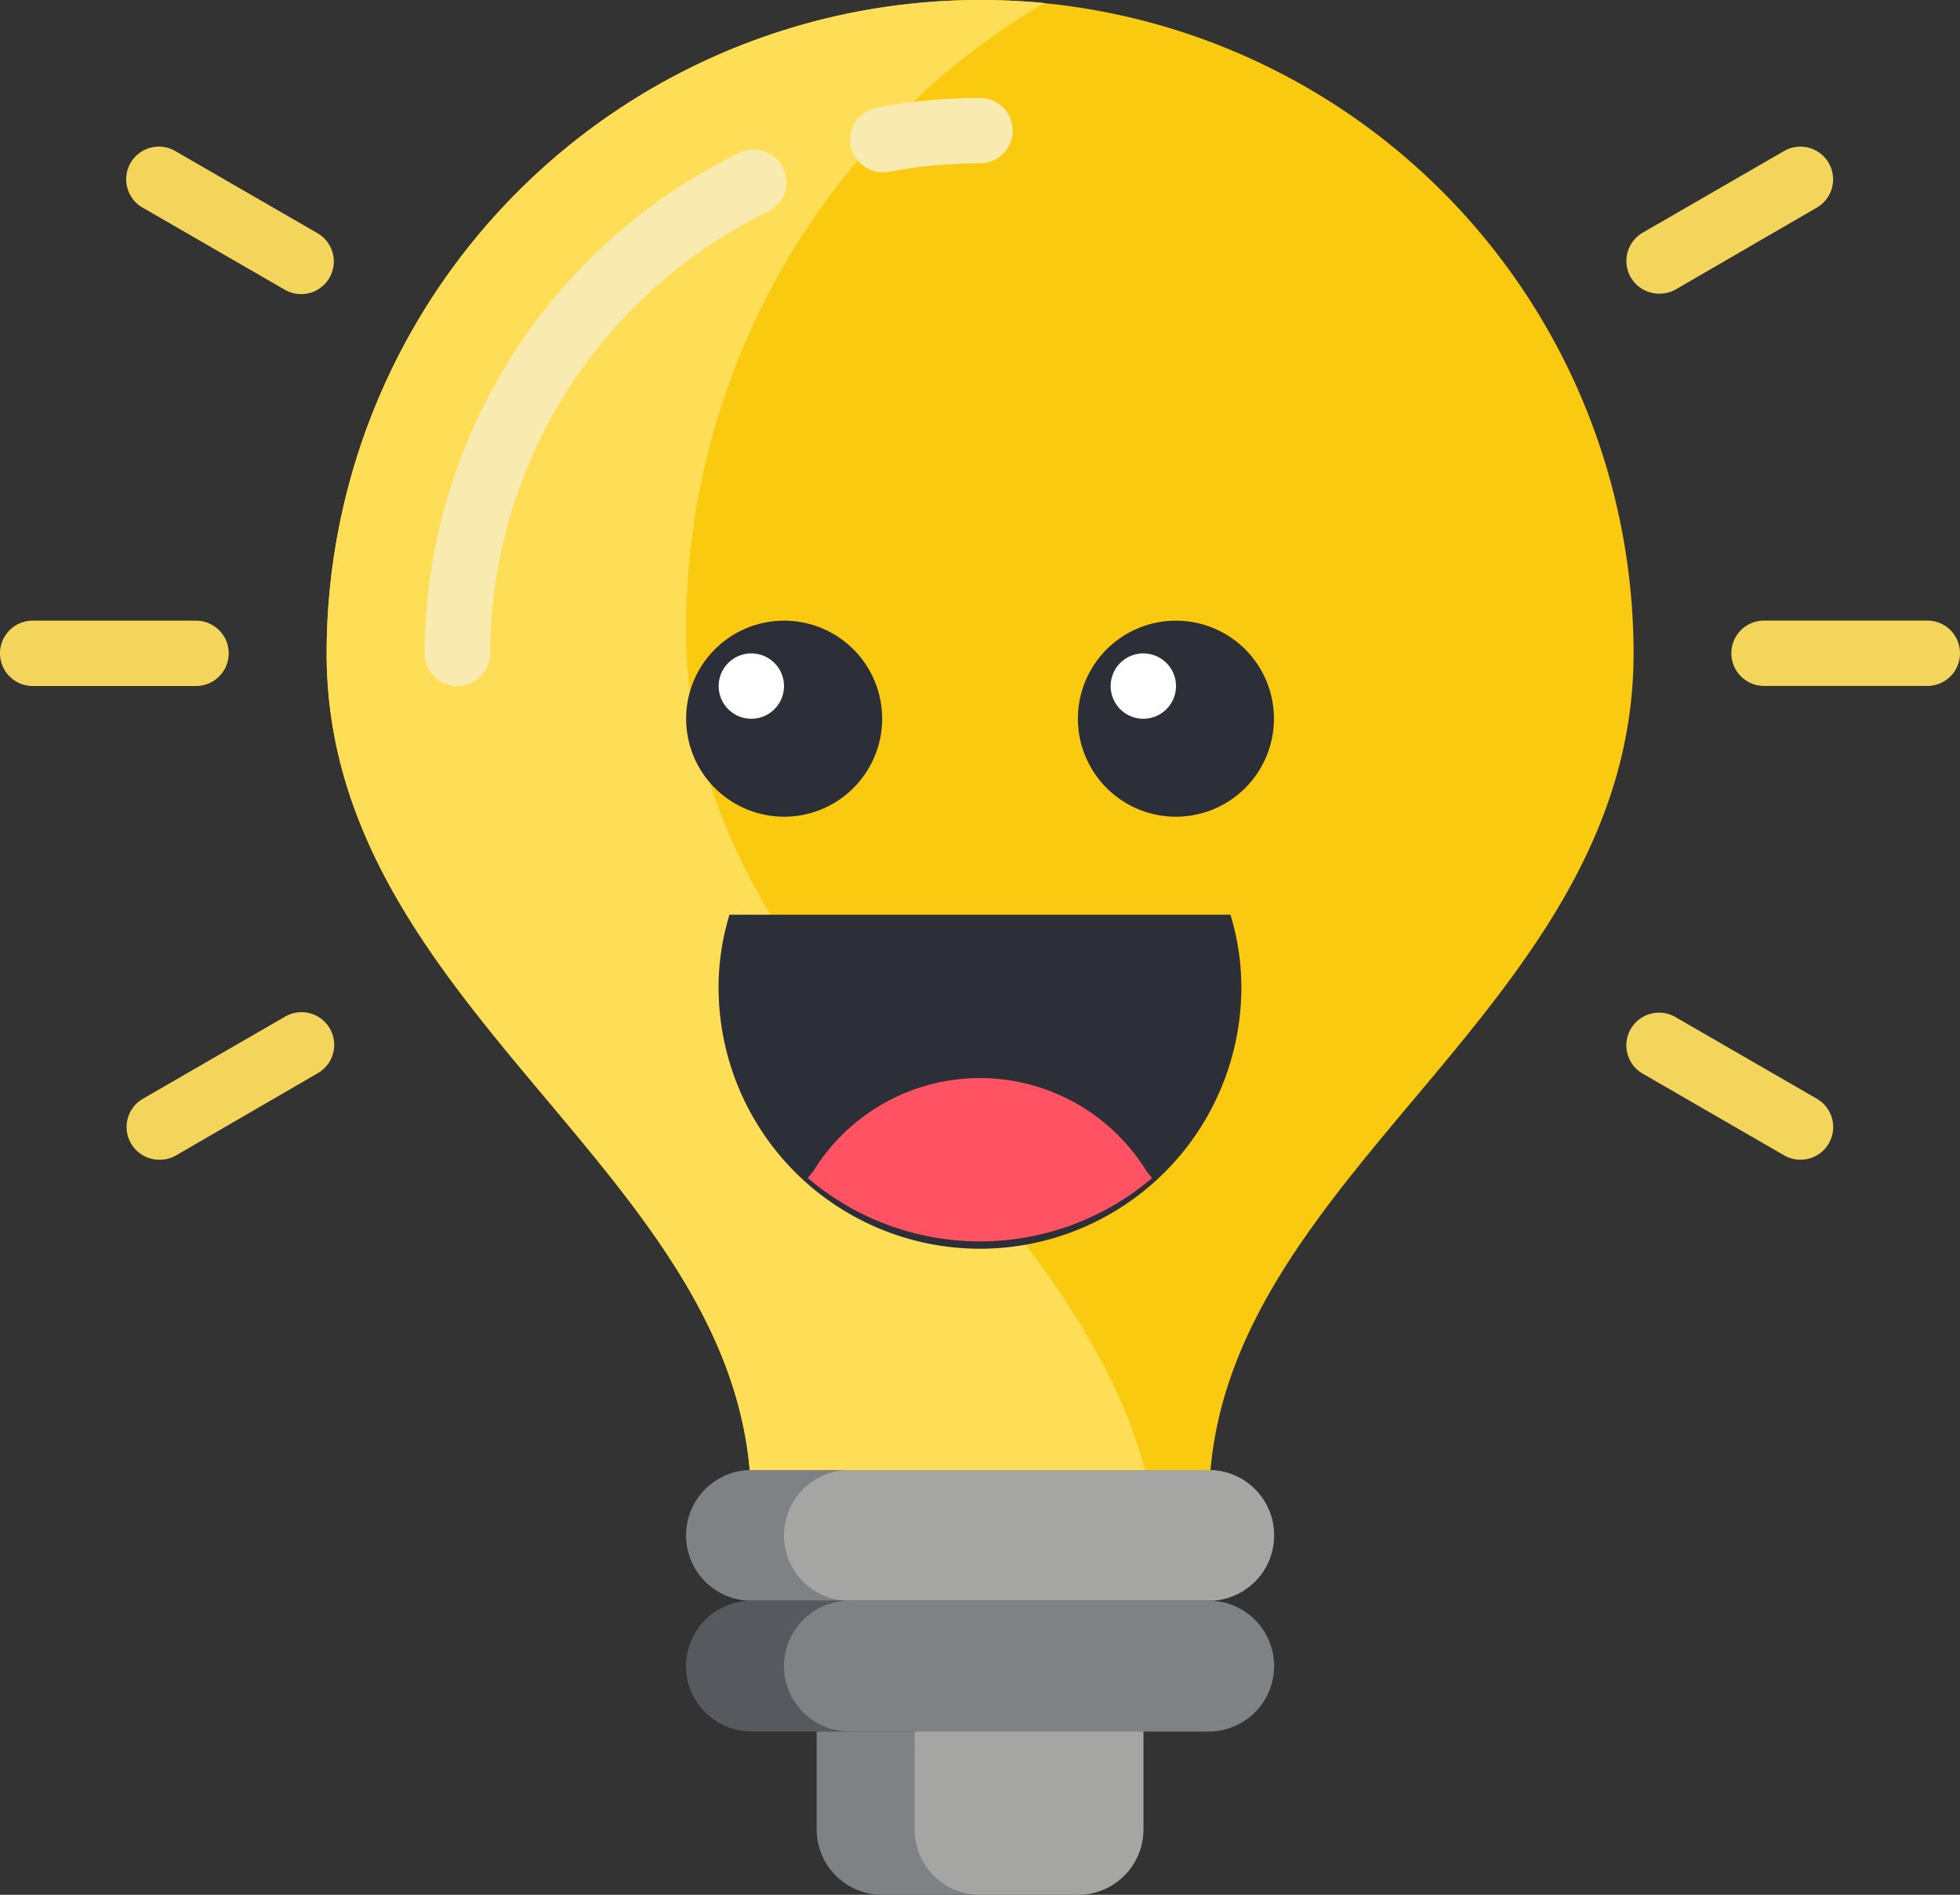 <svg id="fun_fact" data-name="fun fact" xmlns="http://www.w3.org/2000/svg" width="26.995" height="26.096" viewBox="0 0 26.995 26.096">
  <rect x="0" y="0" width="26.995" height="26.096" fill="#333333" stroke="none"/>
  <path id="Path_922" data-name="Path 922" d="M91.159,20.246C90.79,16.04,85.332,13.781,85.332,9a9,9,0,0,1,18,0c0,4.783-5.458,7.041-5.827,11.248" transform="translate(-80.833)" fill="#faca10"/>
  <path id="Path_923" data-name="Path 923" d="M96.6,20.247H91.159C90.79,16.04,85.332,13.781,85.332,9a9,9,0,0,1,9-9c.3,0,.594.014.886.041a10.023,10.023,0,0,0-4.936,8.643c0,4.949,5.237,7.478,6.321,11.563Zm0,0" transform="translate(-80.833)" fill="#ffde57"/>
  <path id="Path_924" data-name="Path 924" d="M111.384,46.515a.45.45,0,0,1-.45-.45,7.7,7.7,0,0,1,4.32-6.886.45.45,0,1,1,.393.809,6.8,6.8,0,0,0-3.813,6.076.45.45,0,0,1-.45.45Zm0,0" transform="translate(-105.085 -37.066)" fill="#f9eab0"/>
  <path id="Path_925" data-name="Path 925" d="M222.544,26.626a.45.45,0,0,1-.083-.892,7.658,7.658,0,0,1,1.422-.133.45.45,0,0,1,0,.9,6.767,6.767,0,0,0-1.255.117.459.459,0,0,1-.084.008Zm0,0" transform="translate(-210.385 -24.252)" fill="#f9eab0"/>
  <path id="Path_926" data-name="Path 926" d="M180.1,384h6.3a.9.9,0,1,1,0,1.8h-6.3a.9.9,0,1,1,0-1.8Zm0,0" transform="translate(-169.751 -363.754)" fill="#7f8284"/>
  <path id="Path_927" data-name="Path 927" d="M205.7,384h4.949a.9.9,0,0,1,0,1.8H205.7a.9.9,0,0,1,0-1.8Zm0,0" transform="translate(-194.002 -363.754)" fill="#a5a5a4"/>
  <path id="Path_928" data-name="Path 928" d="M180.1,418.133h6.3a.9.9,0,0,1,0,1.8h-6.3a.9.9,0,0,1,0-1.8Zm0,0" transform="translate(-169.751 -396.087)" fill="#56595e"/>
  <path id="Path_929" data-name="Path 929" d="M205.7,418.133h4.949a.9.9,0,0,1,0,1.8H205.7a.9.9,0,0,1,0-1.8Zm0,0" transform="translate(-194.002 -396.087)" fill="#7f8284"/>
  <path id="Path_930" data-name="Path 930" d="M213.332,452.266h4.5v1.35a.9.9,0,0,1-.9.9h-2.7a.9.9,0,0,1-.9-.9Zm0,0" transform="translate(-202.084 -428.42)" fill="#7f8284"/>
  <path id="Path_931" data-name="Path 931" d="M238.934,452.266h3.149v1.35a.9.9,0,0,1-.9.9h-1.35a.9.9,0,0,1-.9-.9Zm0,0" transform="translate(-226.336 -428.42)" fill="#a5a5a4"/>
  <path id="Path_932" data-name="Path 932" d="M181.9,163.482a1.35,1.35,0,1,1-1.35-1.35,1.35,1.35,0,0,1,1.35,1.35Zm0,0" transform="translate(-169.75 -153.584)" fill="#2c2f38"/>
  <path id="Path_933" data-name="Path 933" d="M188.634,171.118a.45.45,0,1,1-.45-.45A.45.45,0,0,1,188.634,171.118Zm0,0" transform="translate(-177.836 -161.669)" fill="#fff"/>
  <path id="Path_934" data-name="Path 934" d="M284.3,163.482a1.35,1.35,0,1,1-1.35-1.35A1.35,1.35,0,0,1,284.3,163.482Zm0,0" transform="translate(-266.754 -153.584)" fill="#2c2f38"/>
  <path id="Path_935" data-name="Path 935" d="M291.032,171.118a.45.45,0,1,1-.45-.45A.45.45,0,0,1,291.032,171.118Zm0,0" transform="translate(-274.835 -161.669)" fill="#fff"/>
  <path id="Path_936" data-name="Path 936" d="M194.933,239.934a3.6,3.6,0,0,1-7.2,0,3.418,3.418,0,0,1,.15-1h6.9a3.419,3.419,0,0,1,.15,1Zm0,0" transform="translate(-177.836 -226.336)" fill="#2c2f38"/>
  <path id="Path_937" data-name="Path 937" d="M215.773,282.978a3.656,3.656,0,0,1-4.742,0l.076-.094a2.694,2.694,0,0,1,4.589,0Zm0,0" transform="translate(-199.905 -266.754)" fill="#ff5364"/>
  <g id="Group_1625" data-name="Group 1625" transform="translate(0 2.024)">
    <path id="Path_938" data-name="Path 938" d="M2.7,163.032H.45a.45.45,0,1,1,0-.9H2.7a.45.45,0,1,1,0,.9Zm0,0" transform="translate(0 -155.608)" fill="#f3d55b"/>
    <path id="Path_939" data-name="Path 939" d="M33.6,266.558a.45.45,0,0,1-.225-.84l1.948-1.125a.45.45,0,1,1,.45.779L33.829,266.5A.449.449,0,0,1,33.6,266.558Zm0,0" transform="translate(-31.406 -252.61)" fill="#f3d55b"/>
    <path id="Path_940" data-name="Path 940" d="M427.23,266.539a.447.447,0,0,1-.224-.06l-1.948-1.125a.45.45,0,0,1,.45-.78l1.948,1.125a.45.45,0,0,1-.225.84Zm0,0" transform="translate(-402.433 -252.591)" fill="#f3d55b"/>
    <path id="Path_941" data-name="Path 941" d="M454.965,163.017h-2.249a.45.45,0,1,1,0-.9h2.249a.45.45,0,1,1,0,.9Zm0,0" transform="translate(-428.42 -155.594)" fill="#f3d55b"/>
    <path id="Path_942" data-name="Path 942" d="M425.272,40.4a.45.45,0,0,1-.225-.839l1.948-1.125a.45.45,0,0,1,.45.78L425.5,40.344a.445.445,0,0,1-.228.056Zm0,0" transform="translate(-402.423 -38.38)" fill="#f3d55b"/>
    <path id="Path_943" data-name="Path 943" d="M35.547,40.422a.449.449,0,0,1-.224-.06l-1.948-1.125a.45.45,0,1,1,.45-.779l1.948,1.125a.45.45,0,0,1-.225.84Zm0,0" transform="translate(-31.401 -38.396)" fill="#f3d55b"/>
  </g>
</svg>
